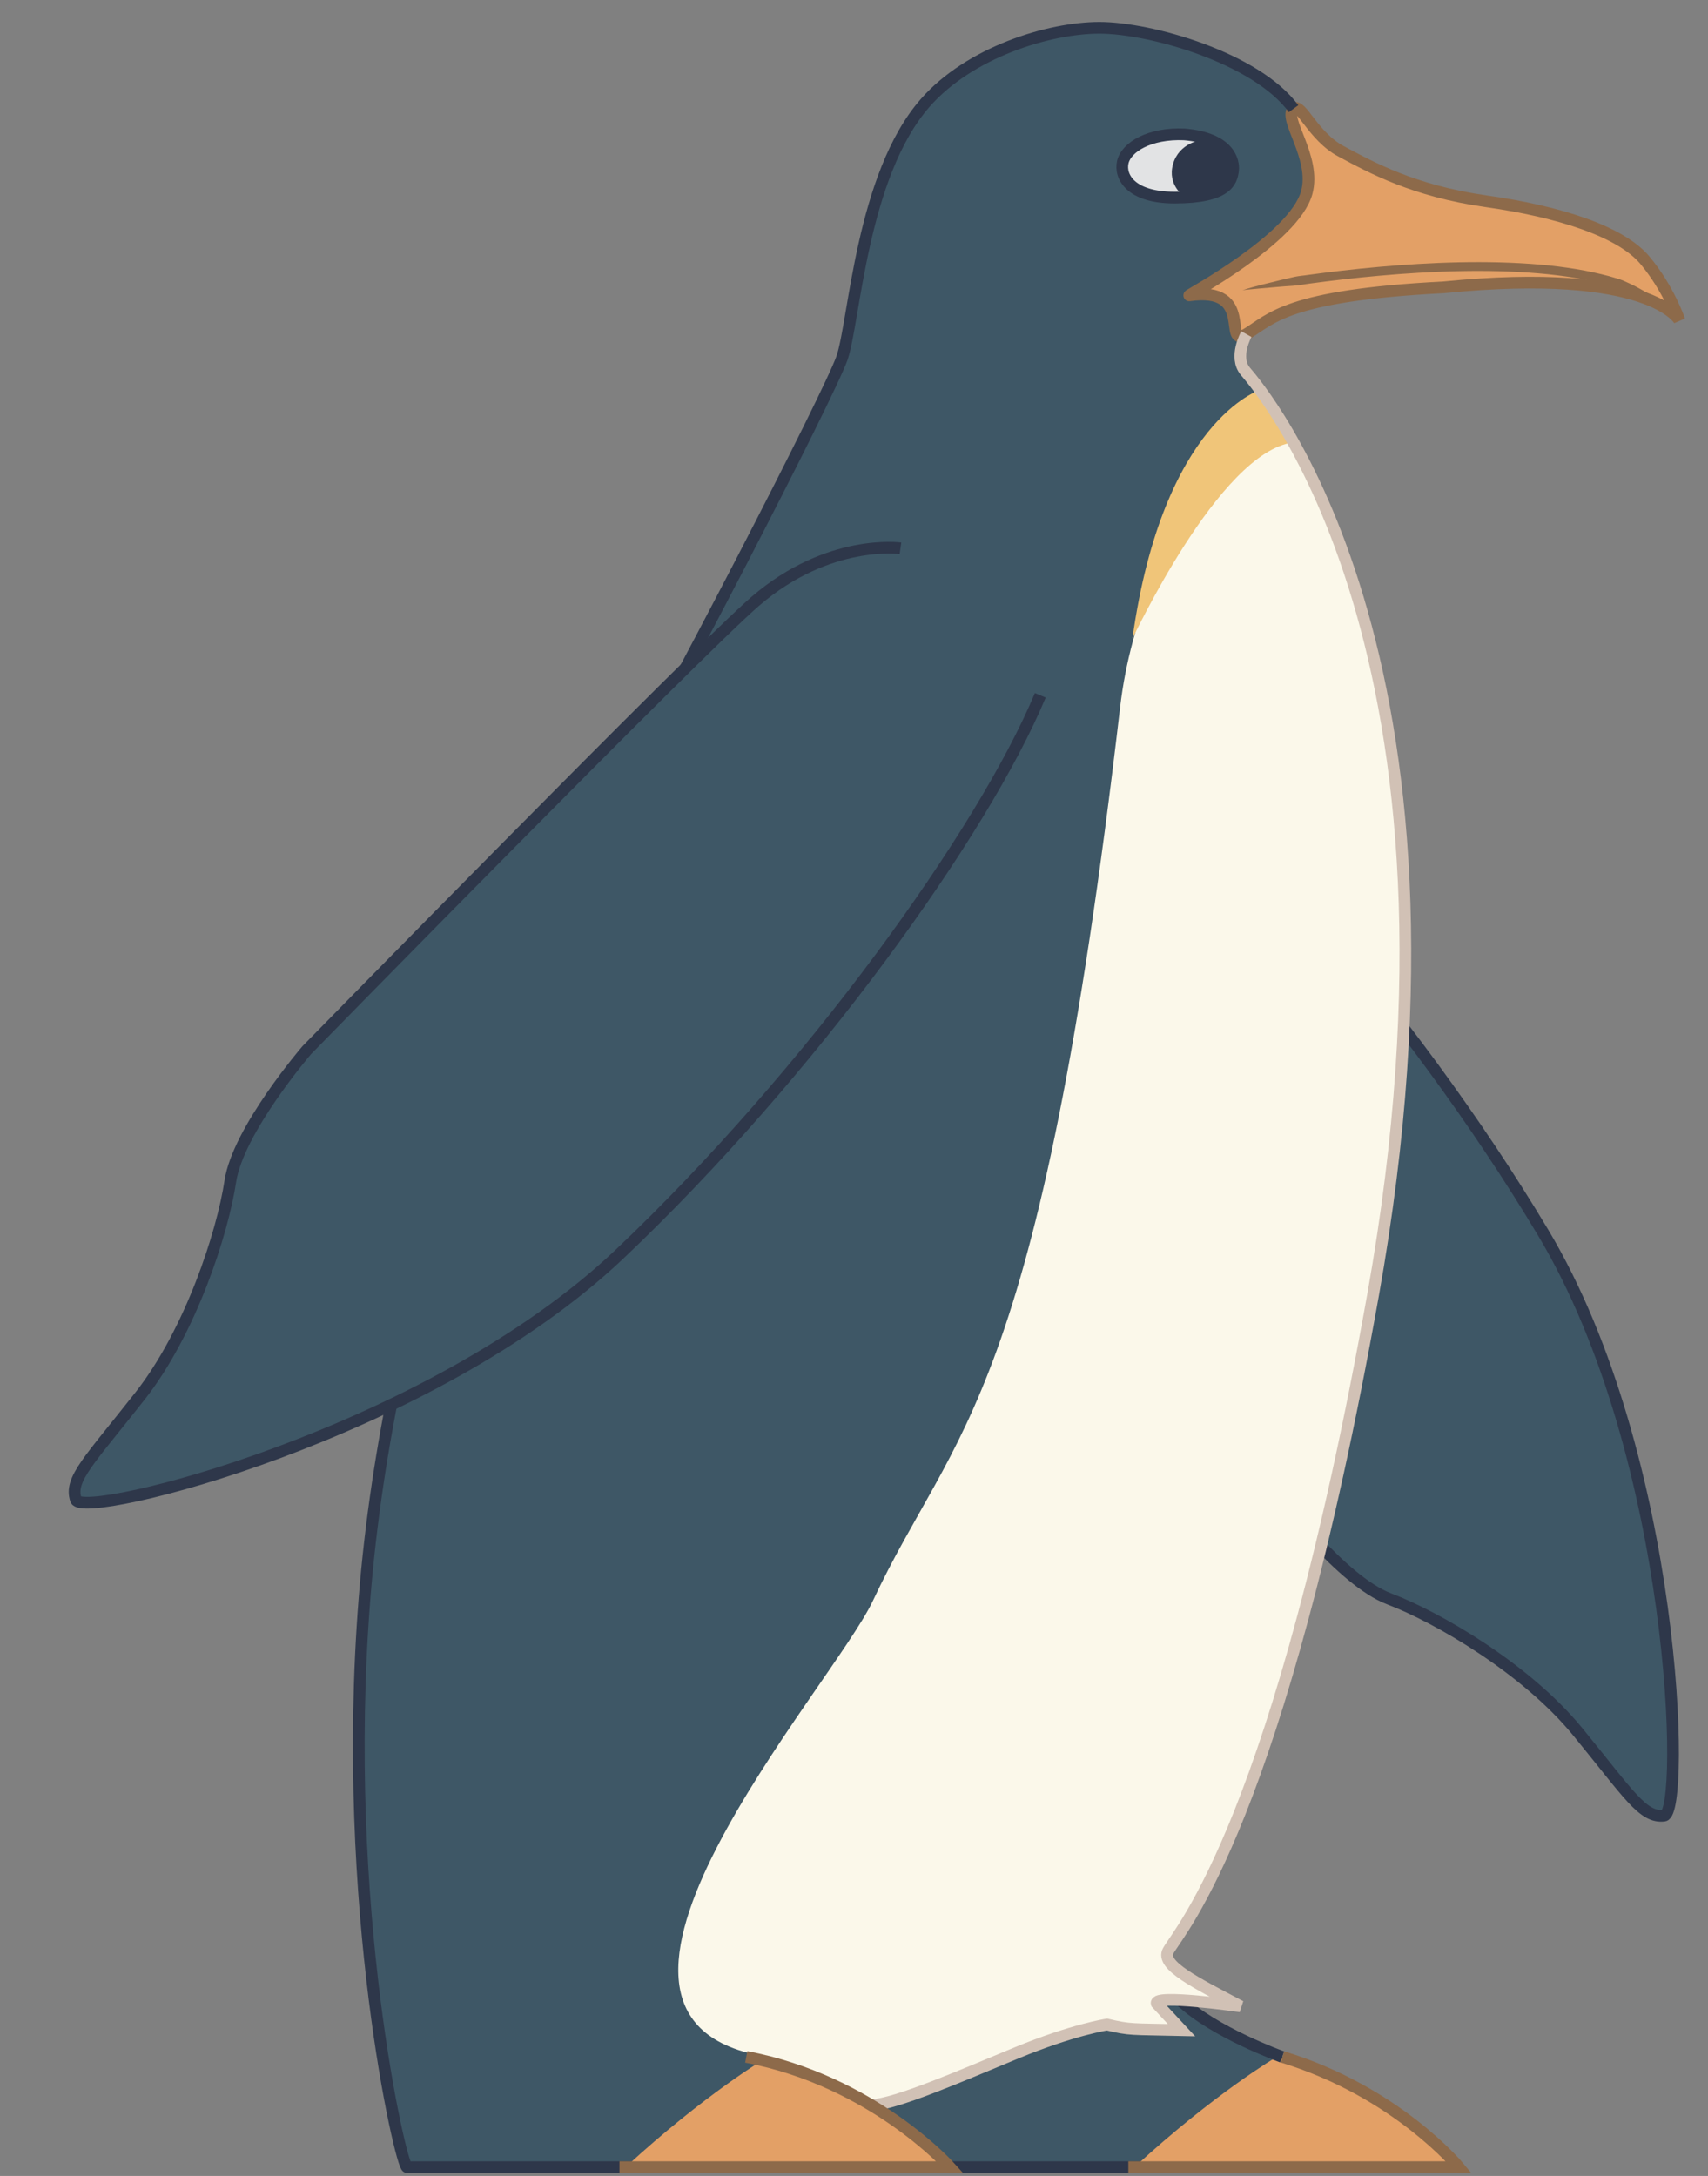 <svg width="73px" height="93px" viewBox="0 0 73 93" version="1.1" xml:space="preserve" xmlns="http://www.w3.org/2000/svg" xmlns:xlink="http://www.w3.org/1999/xlink">
  <rect x="0" y="0" width="73" height="93" fill="#808080" stroke="none"/>
  <defs/>
  <g>
    <title>penguin-c</title>
    <desc>Created with Sketch.</desc>
    <g id="penguin-c" stroke="none" stroke-width="1" fill="none" fill-rule="evenodd">
      <g id="Group" transform="translate(3, 1)">
        <g id="Group-4" transform="translate(36, 28.97)">
          <path d="M0.356,4.75 C0.356,4.75 -0.719,7.658 1.202,11.27 C2.694,14.075 15.654,34.01 15.654,34.01 C15.654,34.01 18.326,37.591 20.377,38.367 C22.429,39.143 26.217,41.343 28.418,44.028 C30.62,46.715 31.209,47.741 32.122,47.63 C33.035,47.519 32.687,32.303 26.96,22.722 C21.233,13.141 12.866,3.803 7.717,0.196" id="Fill-1" fill="#3E5766"/>
          <path d="M0.356,4.75 C0.356,4.75 -0.719,7.658 1.202,11.27 C2.694,14.075 15.654,34.01 15.654,34.01 C15.654,34.01 18.326,37.591 20.377,38.367 C22.429,39.143 26.217,41.343 28.418,44.028 C30.62,46.715 31.209,47.741 32.122,47.63 C33.035,47.519 32.687,32.303 26.96,22.722 C21.233,13.141 12.866,3.803 7.717,0.196" id="Stroke-3" stroke="#2E374A" stroke-width="0.5"/>
        </g>
        <path d="M52.288,3.645 C50.599,1.533 46.16,0.188 43.993,0.188 C41.827,0.188 38.446,1.231 36.547,3.393 C33.816,6.504 33.522,12.764 32.986,14.303 C32.45,15.843 25.785,28.793 21.893,35.618 C18.543,41.496 13.621,54.169 12.579,67.324 C11.538,80.479 14.146,91.623 14.396,91.623 L46.98,91.623 C49.317,89.193 48.937,89.571 49.353,89.57 C49.812,89.568 50.63,89.128 51.638,89.252 C51.638,89.252 51.085,89.197 50.874,88.024 C50.874,88.024 52.081,89.057 51.813,86.912 C51.813,86.912 47.005,84.615 46.854,83.746 C46.763,83.223 45.81,57.94 45.88,57.269 C45.929,56.803 49.48,29.043 50.854,15.665 C49.148,14.862 50.846,12.065 50.846,12.065 C50.846,12.065 55.328,7.446 52.288,3.645" id="Fill-5" fill="#3E5766"/>
        <path d="M51.36,16.392 C51.36,16.392 45.793,21.325 44.873,29.235 C41.404,59.048 37.812,59.95 34.312,67.408 C32.563,71.135 19.738,85.361 29.813,86.912 C29.813,86.912 32.76,87.894 34.219,88.816 C34.992,89.304 41.507,86.139 42.208,86.093 C42.208,86.093 43.979,85.339 44.729,85.57 C45.479,85.8 47.012,86.145 47.496,85.769 L46.437,84.627 C46.437,84.208 49.676,84.752 50.021,84.752 C50.021,84.752 46.328,83.265 46.929,82.379 C51.314,75.919 52.975,68.331 55.451,55.637 C58.136,41.873 57.088,30.373 54.398,22.623 C53.158,19.235 51.36,16.392 51.36,16.392" id="Fill-7" fill="#FBF8EA"/>
        <path d="M45.402,26.274 C45.386,26.387 49.083,18.317 52.281,17.908 L50.854,15.665 C50.854,15.665 46.708,16.967 45.402,26.274" id="Fill-9" fill="#F0C579"/>
        <path d="M47.829,11.625 C47.729,11.64 52.318,9.199 52.851,7.227 C53.259,5.718 51.808,4.053 52.288,3.645 C52.608,3.372 53.108,4.822 54.316,5.467 C55.61,6.158 57.42,7.164 60.53,7.604 C63.641,8.043 66.271,8.892 67.299,10.117 C68.327,11.343 68.779,12.694 68.779,12.694 C68.779,12.694 67.551,10.4 58.709,11.28 C51.954,11.625 51.337,12.641 50.27,13.28 C49.204,13.919 50.684,11.217 47.829,11.625" id="Fill-11" fill="#E3A066"/>
        <path d="M50.102,11.405 C50.102,11.405 50.381,11.309 50.875,11.182 C51.124,11.12 51.426,11.047 51.772,10.961 C51.946,10.921 52.131,10.878 52.326,10.833 C52.522,10.79 52.732,10.779 52.948,10.744 C54.684,10.508 57.01,10.261 59.35,10.212 C60.519,10.188 61.691,10.213 62.787,10.307 C63.336,10.352 63.864,10.42 64.364,10.501 C64.863,10.583 65.332,10.687 65.761,10.8 C65.973,10.865 66.182,10.914 66.37,10.99 C66.558,11.07 66.73,11.159 66.894,11.236 C67.214,11.408 67.489,11.562 67.695,11.722 C67.912,11.864 68.057,12.009 68.157,12.104 C68.257,12.197 68.311,12.247 68.311,12.247 C68.311,12.247 68.249,12.208 68.133,12.133 C68.019,12.058 67.852,11.95 67.623,11.842 C67.403,11.72 67.113,11.613 66.786,11.496 C66.451,11.397 66.074,11.286 65.663,11.164 C65.247,11.054 64.791,10.953 64.303,10.873 C63.814,10.794 63.295,10.727 62.755,10.683 C61.676,10.59 60.517,10.565 59.358,10.589 C57.038,10.638 54.724,10.883 52.999,11.117 C52.783,11.143 52.579,11.189 52.38,11.204 C52.182,11.218 51.993,11.232 51.816,11.245 C51.462,11.275 51.154,11.302 50.9,11.324 C50.646,11.348 50.446,11.366 50.31,11.379 C50.176,11.392 50.102,11.405 50.102,11.405" id="Fill-13" fill="#8D6A4A"/>
        <path d="M47.829,11.625 C47.729,11.64 52.318,9.199 52.851,7.227 C53.259,5.718 51.808,4.053 52.288,3.645 C52.608,3.372 53.108,4.822 54.316,5.467 C55.61,6.158 57.42,7.164 60.53,7.604 C63.641,8.043 66.271,8.892 67.299,10.117 C68.327,11.343 68.779,12.694 68.779,12.694 C68.779,12.694 67.551,10.4 58.709,11.28 C51.954,11.625 51.337,12.641 50.27,13.28 C49.204,13.919 50.684,11.217 47.829,11.625 Z" id="Stroke-15" stroke="#8D6A4A" stroke-width="0.5"/>
        <path d="M44.99,5.896 C45.137,5.236 46.153,4.639 47.615,4.702 C49.552,4.858 49.752,5.848 49.704,6.241 C49.646,6.717 49.444,7.404 47.21,7.404 C45.302,7.404 44.858,6.488 44.99,5.896" id="Fill-17" fill="#E2E3E4"/>
        <path d="M47.6,7.384 C47.6,7.384 46.884,6.913 47.134,6.017 C47.383,5.124 48.321,4.927 48.663,4.958 C49.005,4.99 49.252,5.286 49.252,5.286 C49.252,5.286 49.933,5.844 49.682,6.457 C49.43,7.069 48.475,7.342 48.475,7.342 C48.475,7.342 47.717,7.446 47.6,7.384" id="Fill-19" fill="#2E374A"/>
        <path d="M51.813,86.912 C51.908,87.794 54.063,88.774 54.063,88.774 C52.726,88.607 50.874,88.024 50.874,88.024 C51.085,89.197 51.896,89.361 51.896,89.361 C50.888,89.237 49.916,90.112 49.458,90.115 C49.458,90.115 49.317,89.193 46.979,91.623 L14.396,91.623 C14.146,91.623 11.538,80.479 12.579,67.324 C13.621,54.169 18.542,41.496 21.894,35.619 C25.785,28.793 32.45,15.843 32.986,14.304 C33.522,12.764 33.816,6.503 36.547,3.393 C38.445,1.231 41.826,0.188 43.993,0.188 C46.16,0.188 50.682,1.466 52.288,3.645" id="Stroke-21" stroke="#2E374A" stroke-width="0.5"/>
        <path d="M44.986,5.938 C45.133,5.279 46.148,4.681 47.611,4.744 C49.547,4.901 49.747,5.891 49.7,6.284 C49.642,6.759 49.44,7.446 47.205,7.446 C45.297,7.446 44.854,6.531 44.986,5.938 Z" id="Stroke-23" stroke="#2E374A" stroke-width="0.5"/>
        <path d="M45.486,91.623 L59.35,91.623 C59.35,91.623 58.563,89.57 51.563,86.912 C51.563,86.912 48.898,88.481 45.486,91.623" id="Fill-25" fill="#E3A066"/>
        <path d="M51.8,86.912 C51.8,86.912 48.875,85.863 47.438,84.484" id="Stroke-27" stroke="#2E374A" stroke-width="0.5"/>
        <path d="M45.225,91.623 L59.35,91.623 C59.35,91.623 56.688,88.397 51.813,86.912" id="Stroke-29" stroke="#8D6A4A" stroke-width="0.5"/>
        <path d="M50.27,13.28 C50.27,13.28 49.717,14.266 50.229,14.872 C50.865,15.626 60.597,26.825 55.687,54.337 C51.664,76.876 47.447,81.453 46.929,82.379 C46.584,82.996 48.116,83.747 50.021,84.752 C50.021,84.752 46.306,84.219 46.437,84.627 C46.437,84.627 46.849,85.071 47.496,85.768 C45.309,85.718 45.333,85.767 44.313,85.529 C44.313,85.529 42.868,85.74 40.445,86.741 C38.022,87.743 35.324,88.92 34.24,88.978" id="Stroke-31" stroke="#D1C1B5" stroke-width="0.5"/>
        <path d="M23.736,91.623 L37.6,91.623 C37.6,91.623 36.813,89.57 29.813,86.912 C29.813,86.912 27.148,88.481 23.736,91.623" id="Fill-33" fill="#E3A066"/>
        <path d="M23.476,91.623 L37.6,91.623 C37.6,91.623 34.312,87.936 28.895,86.912" id="Stroke-35" stroke="#8D6A4A" stroke-width="0.5"/>
        <g id="Group-40" transform="translate(0, 21.932)">
          <path d="M35.486,0.502 C35.486,0.502 32.426,0.071 29.3,2.751 C26.872,4.832 10.112,21.951 10.112,21.951 C10.112,21.951 7.173,25.366 6.843,27.561 C6.512,29.754 5.153,33.972 2.988,36.729 C0.825,39.485 -0.054,40.289 0.244,41.166 C0.542,42.044 15.319,38.404 23.478,30.67 C31.638,22.938 39.012,12.653 41.462,6.785" id="Fill-37" fill="#3E5766"/>
          <path d="M35.486,0.502 C35.486,0.502 32.426,0.071 29.3,2.751 C26.872,4.832 10.112,21.951 10.112,21.951 C10.112,21.951 7.173,25.366 6.843,27.561 C6.512,29.754 5.153,33.972 2.988,36.729 C0.825,39.485 -0.054,40.289 0.244,41.166 C0.542,42.044 15.319,38.404 23.478,30.67 C31.638,22.938 39.012,12.653 41.462,6.785" id="Stroke-39" stroke="#2E374A" stroke-width="0.5"/>
        </g>
      </g>
    </g>
  </g>
</svg>